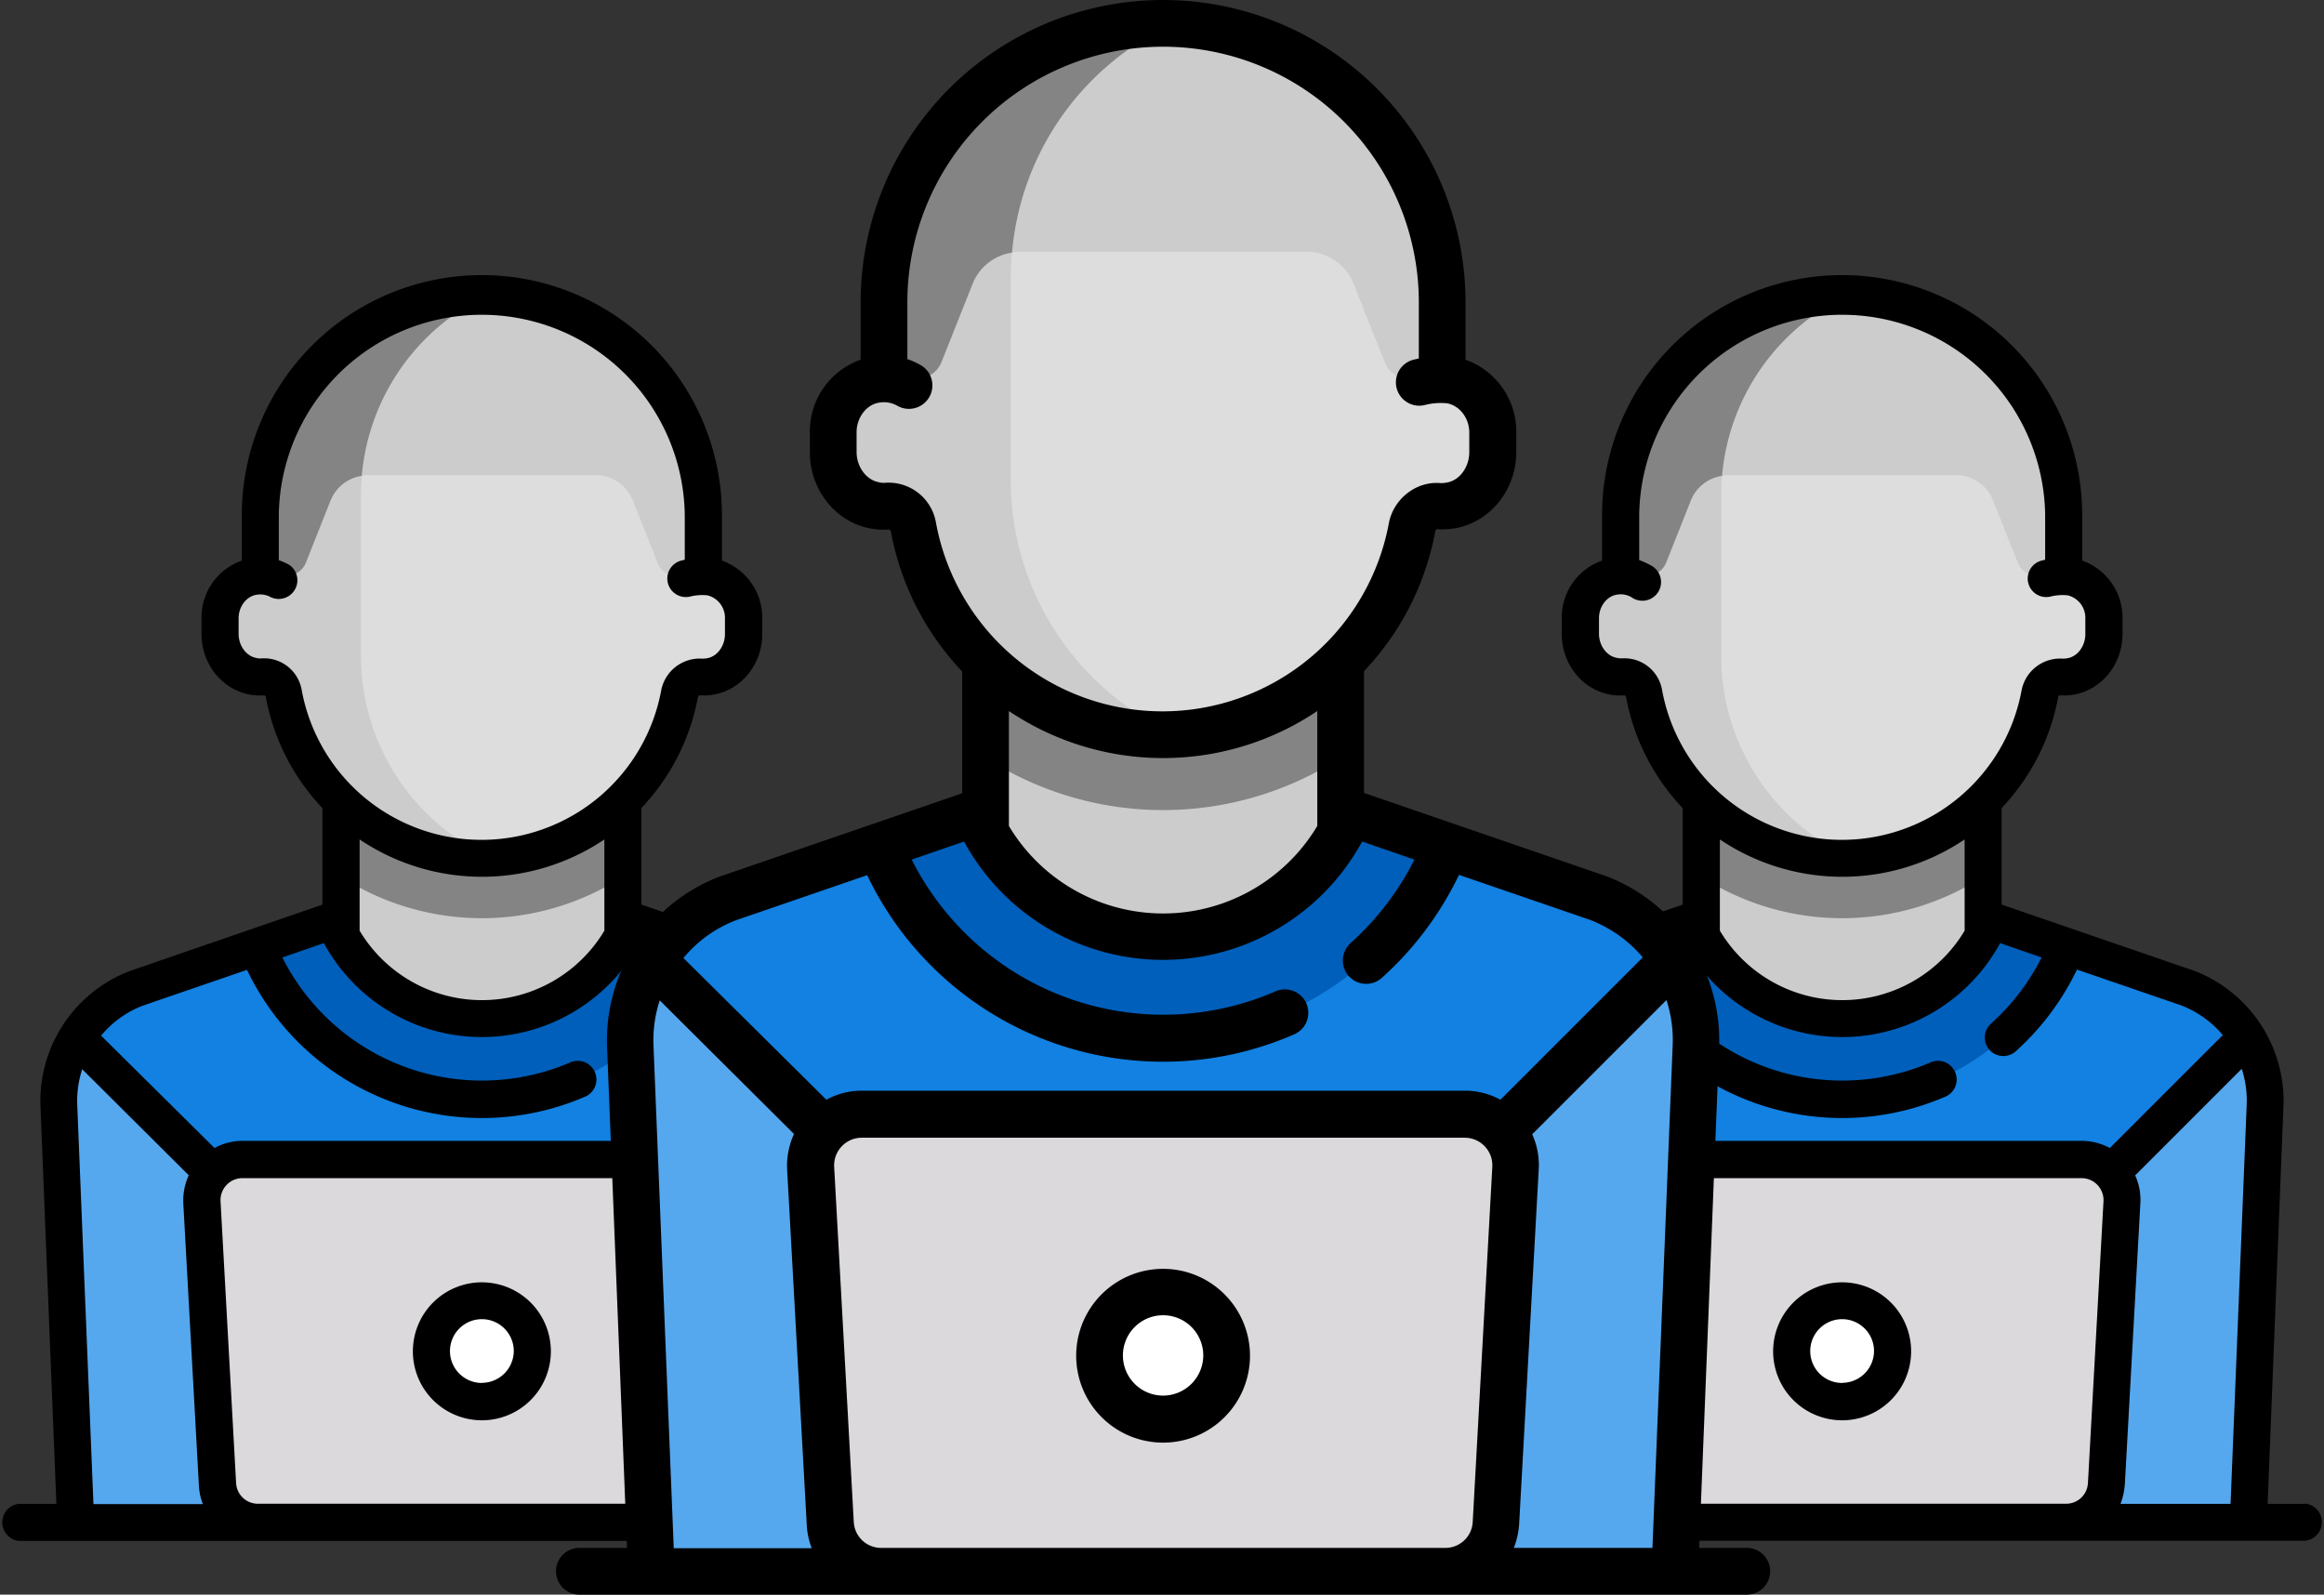 <svg xmlns="http://www.w3.org/2000/svg" viewBox="0 0 746.1 512"><rect x="0" y="0" width="746.1" height="512" fill="#333333" stroke="none"/><defs><style>.cls-1{fill:#ccc;}.cls-2{fill:#848484;}.cls-3{fill:#1281e1;}.cls-4{fill:#56a8ee;}.cls-5{fill:#ddd;}.cls-6{fill:#dbd9dc;}.cls-7{fill:#fff;}.cls-8{fill:#005fbb;}</style></defs><title>team</title><g id="Layer_2" data-name="Layer 2"><g id="Capa_1" data-name="Capa 1"><rect class="cls-1" x="546.16" y="249.49" width="90.57" height="77.63"/><path class="cls-2" d="M546.16,281.48a83.42,83.42,0,0,0,90.49,0v-32H546.16Z"/><path class="cls-3" d="M722,488.8l5.08-133.75a38.88,38.88,0,0,0-24.84-37.78l-58.82-20.16a5.11,5.11,0,0,0-6.27,2.38,51.78,51.78,0,0,1-91.6,0,5.23,5.23,0,0,0-6.27-2.38l-58.9,20.16a39,39,0,0,0-24.84,37.78l5.08,133.75Z"/><path class="cls-4" d="M513.77,385.3l-52.39-52.07a38.63,38.63,0,0,0-5.79,21.91l5.08,133.75h53.1Z"/><path class="cls-4" d="M669,385.3l52.39-52.07a38.63,38.63,0,0,1,5.79,21.91l-5.08,133.75H669Z"/><path class="cls-5" d="M662.52,184.88V165.43a71.12,71.12,0,0,0-142.24,0V184.8H520a9.85,9.85,0,0,0-2.14.24c-6.27,1.19-10.56,7.22-10.56,13.65v4.68c0,6.19,4,12,10,13.41a13.64,13.64,0,0,0,4,.32,6.24,6.24,0,0,1,6.59,5.24,64.63,64.63,0,0,0,127.16,0,6.24,6.24,0,0,1,6.27-5.24h1.35a12.94,12.94,0,0,0,12.94-12.94v-6.43A13.17,13.17,0,0,0,662.52,184.88Z"/><path class="cls-1" d="M552.58,210.76V159a71.09,71.09,0,0,1,41.35-64.53c-.87,0-1.67-.16-2.54-.16a71.1,71.1,0,0,0-71.12,71.12V184.8H520a9.85,9.85,0,0,0-2.14.24c-6.27,1.19-10.56,7.22-10.56,13.65v4.68c0,6.19,4,12,10,13.41a13.64,13.64,0,0,0,4,.32,6.24,6.24,0,0,1,6.59,5.24,64.62,64.62,0,0,0,63.58,53c.87,0,1.75-.08,2.62-.08A71,71,0,0,1,552.58,210.76Z"/><path class="cls-1" d="M591.4,94.32a71.1,71.1,0,0,0-71.12,71.12V184.8h8.57a6.56,6.56,0,0,0,6-4l8-20.16a12.93,12.93,0,0,1,12-8.1h73a12.88,12.88,0,0,1,12,8.1l8,20.16a6.4,6.4,0,0,0,6,4h8.57V165.43A71.1,71.1,0,0,0,591.4,94.32Z"/><path class="cls-2" d="M520.28,165.43V184.8h8.57a6.56,6.56,0,0,0,6-4l8-20.16a12.89,12.89,0,0,1,10-7.86,71,71,0,0,1,41-58.34c-.87,0-1.67-.16-2.54-.16A71.22,71.22,0,0,0,520.28,165.43Z"/><path class="cls-6" d="M663.23,488.8H519.57a13,13,0,0,1-12.94-12.22l-5-90.57a13,13,0,0,1,12.94-13.65H668.31A13,13,0,0,1,681.25,386l-5,90.57A13.09,13.09,0,0,1,663.23,488.8Z"/><circle class="cls-7" cx="591.4" cy="433.8" r="16.19"/><path class="cls-8" d="M591.4,353a77.5,77.5,0,0,0,72.07-49l-20-6.83a5.11,5.11,0,0,0-6.27,2.38,51.78,51.78,0,0,1-91.6,0,5.23,5.23,0,0,0-6.27-2.38l-20,6.83A77.5,77.5,0,0,0,591.4,353Z"/><path d="M740.15,482.85H728l5.08-127.55a44.77,44.77,0,0,0-28.57-43.58c-.08,0-.16-.08-.24-.08l-61.67-21.19v-31a70.27,70.27,0,0,0,18.18-35.72c0-.16.32-.4.4-.48a19,19,0,0,0,5.16-.32c8.73-1.83,15.08-9.92,15.08-19.37v-5A19.47,19.47,0,0,0,668.47,180v-14.6a77.07,77.07,0,0,0-154.14,0V180a19.34,19.34,0,0,0-12.94,18.57v5c0,9.45,6.35,17.54,15.08,19.37a18.26,18.26,0,0,0,5.08.32.72.72,0,0,1,.48.48,70.27,70.27,0,0,0,18.18,35.72v31l-61.67,21.19c-.08,0-.16.08-.24.08a44.7,44.7,0,0,0-28.57,43.58l5.08,127.47H442.65a6,6,0,0,0,0,11.91H740.15a6,6,0,0,0,0-11.91Zm-58-6,5-90.57a18.92,18.92,0,0,0-1.67-8.89l34.21-34.21a32.86,32.86,0,0,1,1.59,11.51L716.1,482.85H680.77A20.4,20.4,0,0,0,682.12,476.9Zm-130-207.32a70.39,70.39,0,0,0,78.58,0v29.29a45.76,45.76,0,0,1-78.58,0V269.57Zm-31.35-58.18a5.18,5.18,0,0,1-1.9-.16c-3.17-.63-5.56-4-5.56-7.7v-5c0-3.73,2.46-7,5.64-7.54a6.9,6.9,0,0,1,4.76.79,6,6,0,1,0,6-10.32,19.7,19.7,0,0,0-3.49-1.59V165.43a65.17,65.17,0,0,1,130.33,0v14.29l-1,.24a5.95,5.95,0,1,0,2.7,11.59,16.14,16.14,0,0,1,5.56-.4,7.42,7.42,0,0,1,5.64,7.46v5c0,3.73-2.38,7.06-5.56,7.7a7.73,7.73,0,0,1-1.9.16,12.6,12.6,0,0,0-13,10.16,58.68,58.68,0,0,1-115.41,0A12.25,12.25,0,0,0,520.76,211.39ZM482.5,322.91,516,311.4A83.53,83.53,0,0,0,624.82,352a6,6,0,0,0-4.76-11,71.73,71.73,0,0,1-92.71-33.58l13.33-4.6a57.73,57.73,0,0,0,101.44,0l13.33,4.6a72.33,72.33,0,0,1-16.27,21.27,6,6,0,0,0-.48,8.41,6,6,0,0,0,8.41.48,84.31,84.31,0,0,0,19.68-26.27l33.5,11.51a33.17,33.17,0,0,1,13.33,9.52l-36.27,36.27a18.93,18.93,0,0,0-9-2.3H514.56a18.62,18.62,0,0,0-9,2.3l-36.43-36.12A32.6,32.6,0,0,1,482.5,322.91Zm-21,31.91a32.86,32.86,0,0,1,1.59-11.51l34.21,34.05a19.43,19.43,0,0,0-1.75,9l5,90.57a19,19,0,0,0,1.27,6H466.7Zm58,128a7,7,0,0,1-7-6.59l-5-90.57a7.05,7.05,0,0,1,7-7.38H668.31a7.05,7.05,0,0,1,7,7.38l-5,90.57a7,7,0,0,1-7,6.59Z"/><path d="M591.4,411.73a22.15,22.15,0,1,0,22.15,22.15A22.15,22.15,0,0,0,591.4,411.73Zm0,32.31a10.24,10.24,0,1,1,10.24-10.24A10.26,10.26,0,0,1,591.4,444Z"/><rect class="cls-1" x="109.46" y="249.49" width="90.57" height="77.63"/><path class="cls-2" d="M109.46,281.48a83.42,83.42,0,0,0,90.49,0v-32H109.46Z"/><path class="cls-3" d="M285.35,488.8l5.08-133.75a38.88,38.88,0,0,0-24.84-37.78l-58.82-20.16a5.11,5.11,0,0,0-6.27,2.38,51.78,51.78,0,0,1-91.6,0,5.23,5.23,0,0,0-6.27-2.38l-58.9,20.16a39,39,0,0,0-24.84,37.78L24,488.8Z"/><path class="cls-4" d="M77.07,385.3,24.69,333.23a38.63,38.63,0,0,0-5.79,21.91L24,488.88h53.1Z"/><path class="cls-4" d="M232.33,385.3l52.39-52.07a38.63,38.63,0,0,1,5.79,21.91l-5.08,133.75h-53.1Z"/><path class="cls-5" d="M225.82,184.88V165.43a71.12,71.12,0,0,0-142.24,0V184.8h-.24a9.85,9.85,0,0,0-2.14.24c-6.27,1.19-10.56,7.22-10.56,13.65v4.68c0,6.19,4,12,10,13.41a13.64,13.64,0,0,0,4,.32,6.24,6.24,0,0,1,6.59,5.24,64.63,64.63,0,0,0,127.16,0,6.24,6.24,0,0,1,6.27-5.24H226a12.94,12.94,0,0,0,12.94-12.94v-6.43A13.17,13.17,0,0,0,225.82,184.88Z"/><path class="cls-1" d="M115.89,210.76V159a71.09,71.09,0,0,1,41.35-64.53c-.87,0-1.67-.16-2.54-.16a71.1,71.1,0,0,0-71.12,71.12V184.8h-.24a9.85,9.85,0,0,0-2.14.24c-6.27,1.19-10.56,7.22-10.56,13.65v4.68c0,6.19,4,12,10,13.41a13.64,13.64,0,0,0,4,.32,6.24,6.24,0,0,1,6.59,5.24,64.62,64.62,0,0,0,63.58,53c.87,0,1.75-.08,2.62-.08A71,71,0,0,1,115.89,210.76Z"/><path class="cls-1" d="M154.7,94.32a71.1,71.1,0,0,0-71.12,71.12V184.8h8.57a6.56,6.56,0,0,0,6-4l8-20.16a12.93,12.93,0,0,1,12-8.1h73a12.88,12.88,0,0,1,12,8.1l8,20.16a6.4,6.4,0,0,0,6,4h8.57V165.43A71.1,71.1,0,0,0,154.7,94.32Z"/><path class="cls-2" d="M83.58,165.43V184.8h8.57a6.56,6.56,0,0,0,6-4l8-20.16a12.89,12.89,0,0,1,10-7.86,71,71,0,0,1,41-58.34c-.87,0-1.67-.16-2.54-.16A71.22,71.22,0,0,0,83.58,165.43Z"/><path class="cls-6" d="M226.53,488.8H82.87a13,13,0,0,1-12.94-12.22l-5-90.57a13,13,0,0,1,12.94-13.65H231.61A13,13,0,0,1,244.55,386l-5,90.57A13.09,13.09,0,0,1,226.53,488.8Z"/><circle class="cls-7" cx="154.7" cy="433.8" r="16.19"/><path class="cls-8" d="M154.7,353a77.5,77.5,0,0,0,72.07-49l-20-6.83a5.11,5.11,0,0,0-6.27,2.38,51.78,51.78,0,0,1-91.6,0,5.23,5.23,0,0,0-6.27-2.38l-20,6.83A77.5,77.5,0,0,0,154.7,353Z"/><path d="M303.45,482.85H291.3l5.08-127.55a44.77,44.77,0,0,0-28.57-43.58c-.08,0-.16-.08-.24-.08L205.9,290.45v-31a70.27,70.27,0,0,0,18.18-35.72c0-.16.32-.4.4-.48a19,19,0,0,0,5.16-.32c8.73-1.83,15.08-9.92,15.08-19.37v-5A19.47,19.47,0,0,0,231.77,180v-14.6a77.07,77.07,0,0,0-154.14,0V180a19.34,19.34,0,0,0-12.94,18.57v5c0,9.45,6.35,17.54,15.08,19.37a18.26,18.26,0,0,0,5.08.32.72.72,0,0,1,.48.48,70.27,70.27,0,0,0,18.18,35.72v31L41.83,311.72c-.08,0-.16.08-.24.08A44.7,44.7,0,0,0,13,355.38L18.1,482.85H6a6,6,0,0,0,0,11.91H303.45a6,6,0,1,0,0-11.91Zm-58-6,5-90.57a18.92,18.92,0,0,0-1.67-8.89L283,343.23a32.86,32.86,0,0,1,1.59,11.51L279.4,482.85H244.08A20.4,20.4,0,0,0,245.42,476.9Zm-130-207.32a70.39,70.39,0,0,0,78.58,0v29.29a45.76,45.76,0,0,1-78.58,0V269.57ZM84.06,211.39a5.18,5.18,0,0,1-1.9-.16c-3.17-.63-5.56-4-5.56-7.7v-5c0-3.73,2.46-7,5.64-7.54a6.9,6.9,0,0,1,4.76.79,6,6,0,0,0,6-10.32,19.7,19.7,0,0,0-3.49-1.59V165.43a65.17,65.17,0,0,1,130.33,0v14.29l-1,.24a5.95,5.95,0,1,0,2.7,11.59,16.14,16.14,0,0,1,5.56-.4,7.42,7.42,0,0,1,5.64,7.46v5c0,3.73-2.38,7.06-5.56,7.7a7.73,7.73,0,0,1-1.9.16,12.6,12.6,0,0,0-13,10.16,58.68,58.68,0,0,1-115.41,0A12.25,12.25,0,0,0,84.06,211.39ZM45.8,322.91l33.5-11.51A83.53,83.53,0,0,0,188.12,352a6,6,0,0,0-4.76-11,71.73,71.73,0,0,1-92.71-33.58l13.33-4.6a57.73,57.73,0,0,0,101.44,0l13.33,4.6a72.33,72.33,0,0,1-16.27,21.27,6,6,0,0,0-.48,8.41,6,6,0,0,0,8.41.48,84.31,84.31,0,0,0,19.68-26.27l33.5,11.51a33.17,33.17,0,0,1,13.33,9.52l-36.27,36.27a18.93,18.93,0,0,0-9-2.3H77.87a18.62,18.62,0,0,0-9,2.3L32.46,332.52A32.6,32.6,0,0,1,45.8,322.91Zm-21,31.91a32.86,32.86,0,0,1,1.59-11.51l34.21,34.05a19.43,19.43,0,0,0-1.75,9l5,90.57a19,19,0,0,0,1.27,6H30Zm58,128a7,7,0,0,1-7-6.59l-5-90.57a7.05,7.05,0,0,1,7-7.38H231.61a7.05,7.05,0,0,1,7,7.38l-5,90.57a7,7,0,0,1-7,6.59Z"/><path d="M154.7,411.73a22.15,22.15,0,1,0,22.15,22.15A22.15,22.15,0,0,0,154.7,411.73Zm0,32.31a10.24,10.24,0,1,1,10.24-10.24A10.26,10.26,0,0,1,154.7,444Z"/><rect class="cls-1" x="316.4" y="203" width="114.1" height="97.8"/><path class="cls-2" d="M316.4,243.3a105.1,105.1,0,0,0,114,0V203h-114Z"/><path class="cls-3" d="M538,504.5,544.4,336a49,49,0,0,0-31.3-47.6L439,263a6.44,6.44,0,0,0-7.9,3,65.23,65.23,0,0,1-115.4,0,6.59,6.59,0,0,0-7.9-3l-74.2,25.4A49.13,49.13,0,0,0,202.3,336l6.4,168.5Z"/><path class="cls-4" d="M275.6,374.1l-66-65.6a48.67,48.67,0,0,0-7.3,27.6l6.4,168.5h66.9Z"/><path class="cls-4" d="M471.2,374.1l66-65.6a48.67,48.67,0,0,1,7.3,27.6l-6.4,168.5H471.2Z"/><path class="cls-5" d="M463,121.6V97.1a89.6,89.6,0,0,0-179.2,0v24.4h-.3a12.41,12.41,0,0,0-2.7.3c-7.9,1.5-13.3,9.1-13.3,17.2v5.9c0,7.8,5,15.1,12.6,16.9a17.19,17.19,0,0,0,5,.4,7.87,7.87,0,0,1,8.3,6.6,81.42,81.42,0,0,0,160.2,0,7.86,7.86,0,0,1,7.9-6.6h1.7a16.3,16.3,0,0,0,16.3-16.3v-8.1A16.59,16.59,0,0,0,463,121.6Z"/><path class="cls-1" d="M324.5,154.2V89A89.57,89.57,0,0,1,376.6,7.7c-1.1,0-2.1-.2-3.2-.2a89.58,89.58,0,0,0-89.6,89.6v24.4h-.3a12.41,12.41,0,0,0-2.7.3c-7.9,1.5-13.3,9.1-13.3,17.2v5.9c0,7.8,5,15.1,12.6,16.9a17.19,17.19,0,0,0,5,.4,7.87,7.87,0,0,1,8.3,6.6,81.41,81.41,0,0,0,80.1,66.8c1.1,0,2.2-.1,3.3-.1A89.41,89.41,0,0,1,324.5,154.2Z"/><path class="cls-1" d="M373.4,7.5a89.58,89.58,0,0,0-89.6,89.6v24.4h10.8a8.26,8.26,0,0,0,7.6-5.1L312.3,91a16.28,16.28,0,0,1,15.1-10.2h92A16.23,16.23,0,0,1,434.5,91l10.1,25.4a8.06,8.06,0,0,0,7.6,5.1H463V97.1A89.58,89.58,0,0,0,373.4,7.5Z"/><path class="cls-2" d="M283.8,97.1v24.4h10.8a8.26,8.26,0,0,0,7.6-5.1L312.3,91a16.24,16.24,0,0,1,12.6-9.9A89.39,89.39,0,0,1,376.6,7.6c-1.1,0-2.1-.2-3.2-.2A89.73,89.73,0,0,0,283.8,97.1Z"/><path class="cls-6" d="M463.9,504.5h-181a16.4,16.4,0,0,1-16.3-15.4L260.3,375a16.33,16.33,0,0,1,16.3-17.2H470.3A16.33,16.33,0,0,1,486.6,375l-6.3,114.1A16.5,16.5,0,0,1,463.9,504.5Z"/><circle class="cls-7" cx="373.4" cy="435.2" r="20.4"/><path class="cls-8" d="M373.4,333.4a97.63,97.63,0,0,0,90.8-61.7L439,263.1a6.44,6.44,0,0,0-7.9,3,65.23,65.23,0,0,1-115.4,0,6.59,6.59,0,0,0-7.9-3l-25.2,8.6A97.63,97.63,0,0,0,373.4,333.4Z"/><path d="M560.8,497H545.5l6.4-160.7a56.4,56.4,0,0,0-36-54.9c-.1,0-.2-.1-.3-.1l-77.7-26.7V215.5a88.53,88.53,0,0,0,22.9-45c0-.2.4-.5.5-.6a24,24,0,0,0,6.5-.4c11-2.3,19-12.5,19-24.4v-6.3a24.53,24.53,0,0,0-16.3-23.3V97.1a97.1,97.1,0,0,0-194.2,0v18.4A24.37,24.37,0,0,0,260,138.9v6.3c0,11.9,8,22.1,19,24.4a23,23,0,0,0,6.4.4.9.9,0,0,1,.6.6,88.53,88.53,0,0,0,22.9,45v39.1l-77.7,26.7c-.1,0-.2.1-.3.1a56.31,56.31,0,0,0-36,54.9L201.3,497H186a7.5,7.5,0,1,0,0,15H560.8a7.5,7.5,0,0,0,0-15Zm-73.1-7.5L494,375.4a23.83,23.83,0,0,0-2.1-11.2L535,321.1a41.4,41.4,0,0,1,2,14.5L530.5,497H486A25.7,25.7,0,0,0,487.7,489.5ZM323.9,228.3a88.68,88.68,0,0,0,99,0v36.9a57.65,57.65,0,0,1-99,0V228.3ZM284.4,155a6.52,6.52,0,0,1-2.4-.2c-4-.8-7-5-7-9.7v-6.3c0-4.7,3.1-8.8,7.1-9.5a8.69,8.69,0,0,1,6,1,7.53,7.53,0,0,0,7.6-13,24.82,24.82,0,0,0-4.4-2V97.1a82.1,82.1,0,0,1,164.2,0v18l-1.3.3a7.5,7.5,0,1,0,3.4,14.6,20.34,20.34,0,0,1,7-.5c4.1.8,7.1,4.8,7.1,9.4v6.3c0,4.7-3,8.9-7,9.7a9.74,9.74,0,0,1-2.4.2c-7.7-.6-14.9,5.1-16.4,12.8a73.93,73.93,0,0,1-145.4,0A15.43,15.43,0,0,0,284.4,155ZM236.2,295.5,278.4,281a105.24,105.24,0,0,0,137.1,51.1,7.52,7.52,0,1,0-6-13.8A90.37,90.37,0,0,1,292.7,276l16.8-5.8a72.73,72.73,0,0,0,127.8,0l16.8,5.8a91.13,91.13,0,0,1-20.5,26.8,7.56,7.56,0,0,0-.6,10.6,7.53,7.53,0,0,0,10.6.6,106.22,106.22,0,0,0,24.8-33.1l42.2,14.5a41.79,41.79,0,0,1,16.8,12l-45.7,45.7a23.85,23.85,0,0,0-11.4-2.9H276.6a23.46,23.46,0,0,0-11.3,2.9l-45.9-45.5A41.08,41.08,0,0,1,236.2,295.5Zm-26.4,40.2a41.4,41.4,0,0,1,2-14.5l43.1,42.9a24.48,24.48,0,0,0-2.2,11.4L259,489.6a23.94,23.94,0,0,0,1.6,7.5H216.3ZM282.9,497a8.78,8.78,0,0,1-8.8-8.3l-6.3-114.1a8.88,8.88,0,0,1,8.8-9.3H470.3a8.88,8.88,0,0,1,8.8,9.3l-6.3,114.1A8.78,8.78,0,0,1,464,497Z"/><path d="M373.4,407.4a27.9,27.9,0,1,0,27.9,27.9A27.91,27.91,0,0,0,373.4,407.4Zm0,40.7a12.9,12.9,0,1,1,12.9-12.9A12.93,12.93,0,0,1,373.4,448.1Z"/></g></g></svg>